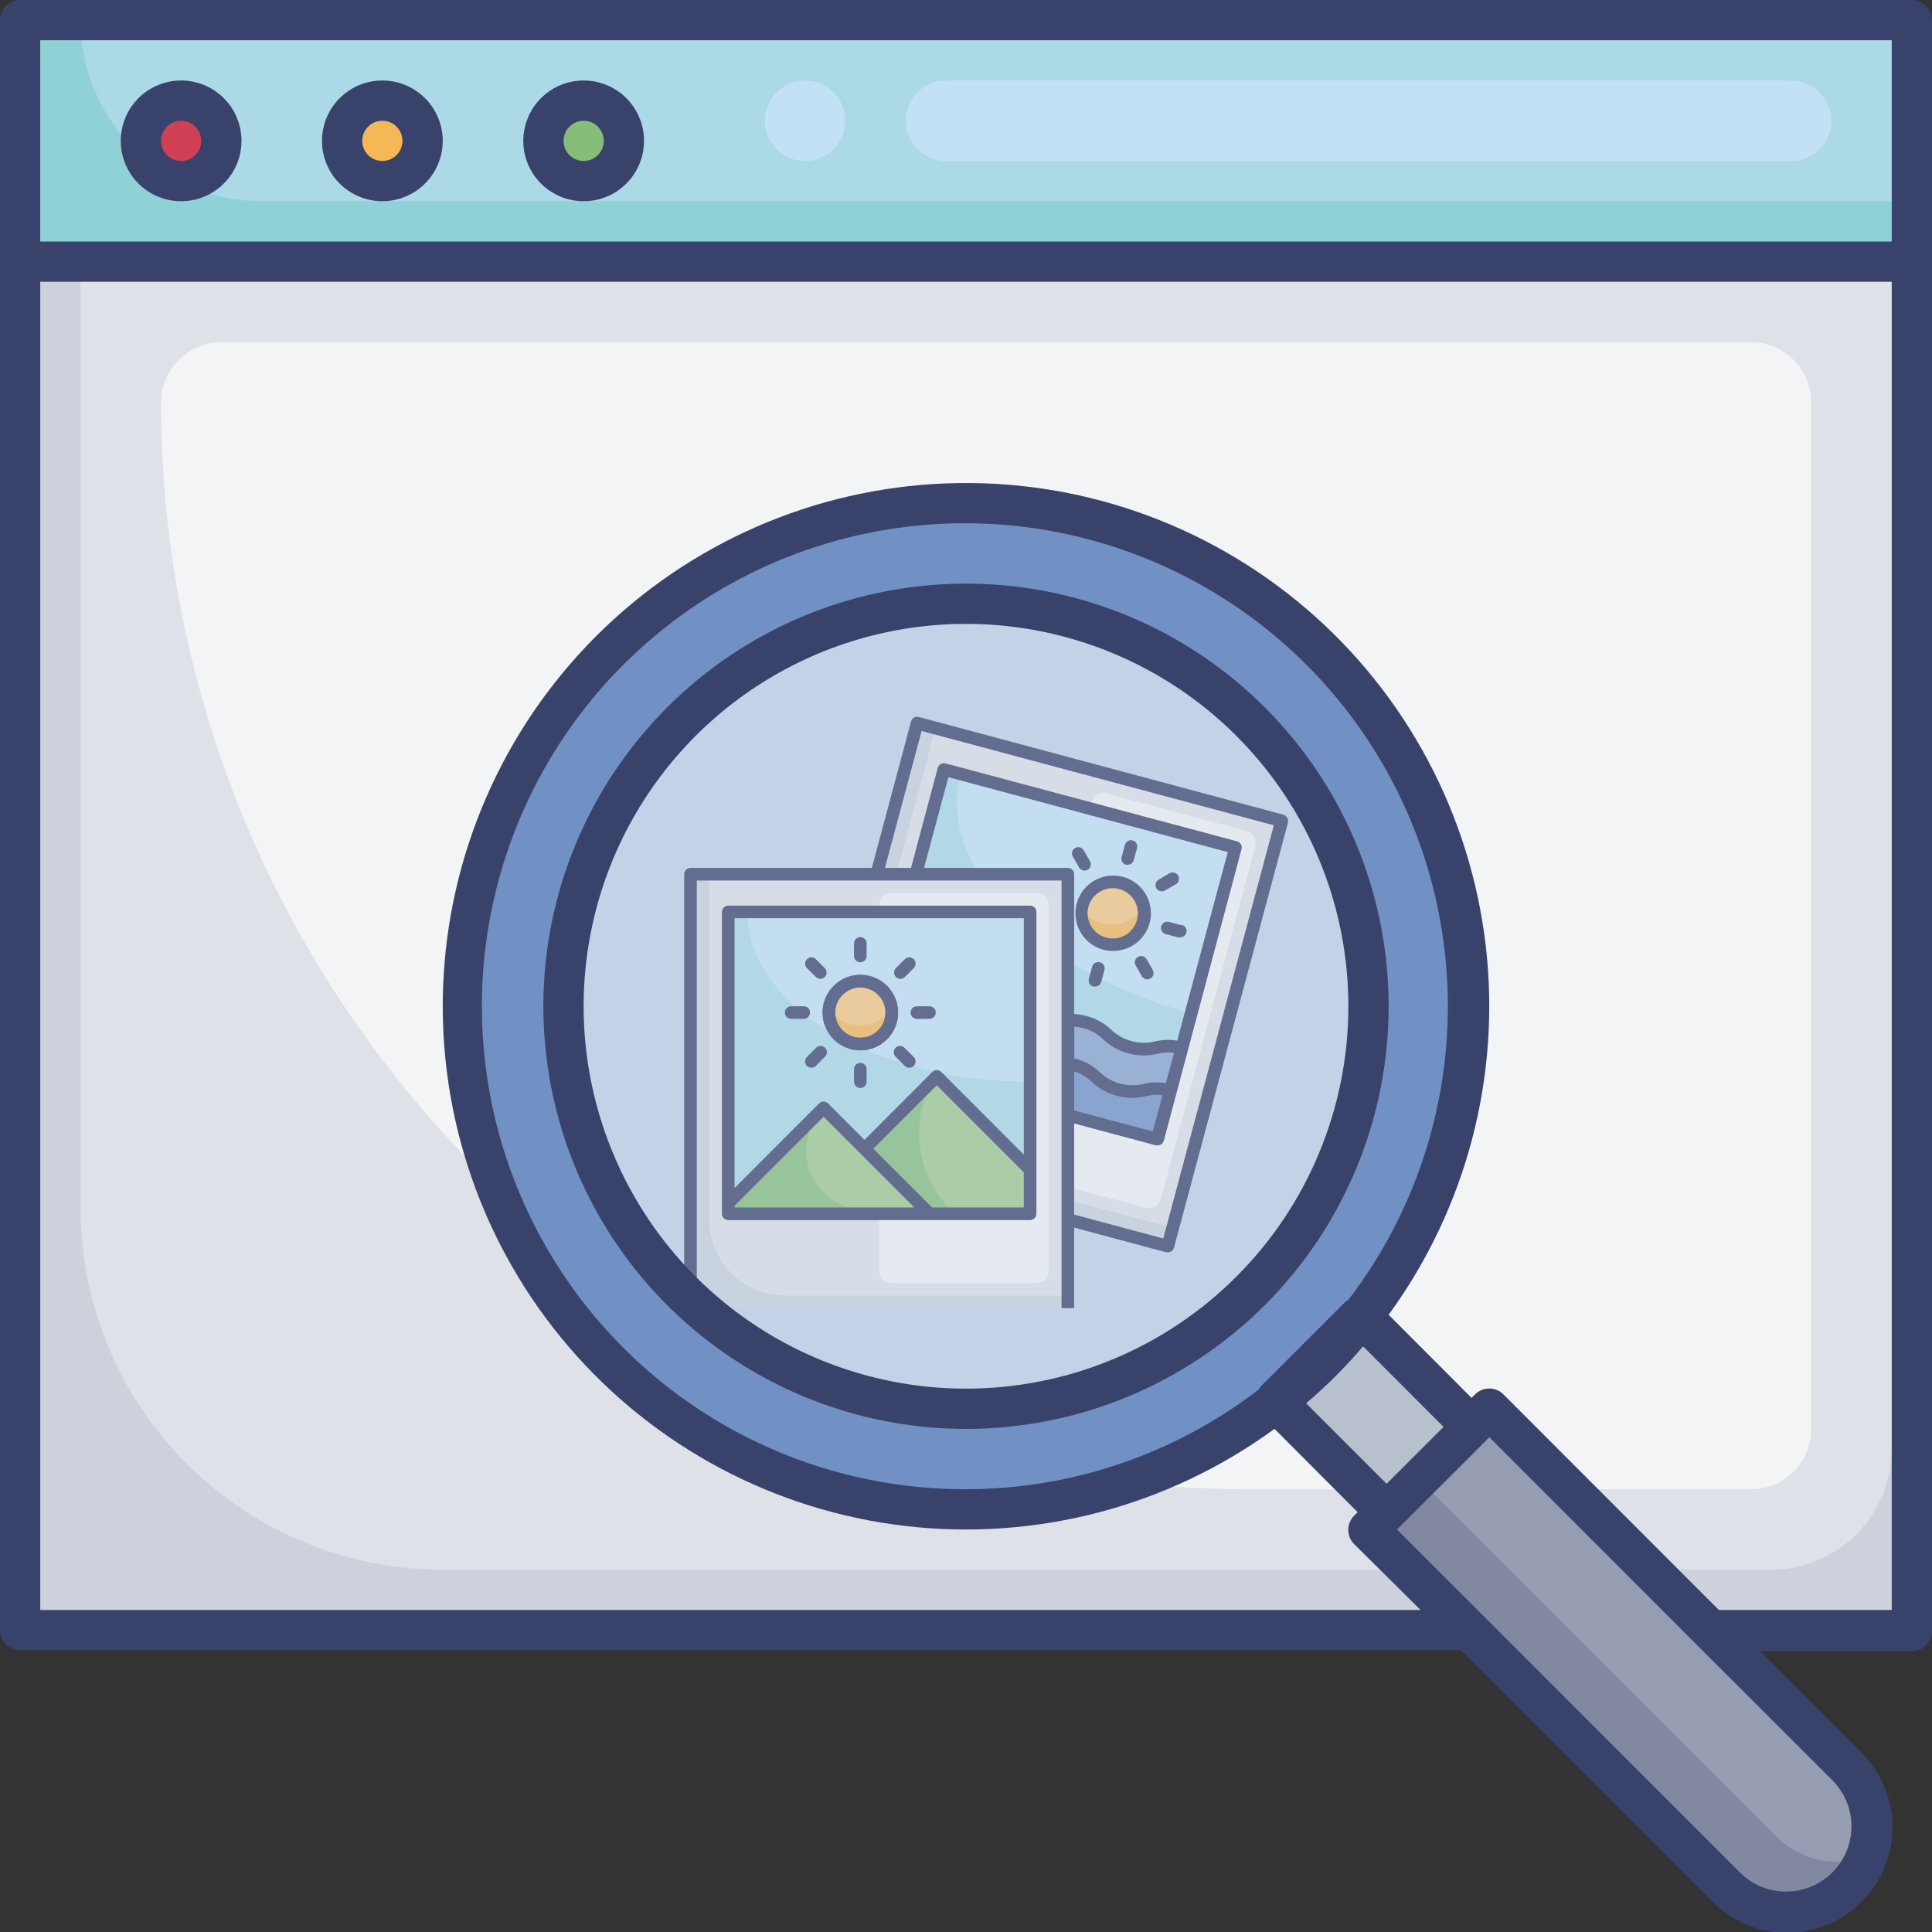 <svg width="71" height="71" viewBox="0 0 71 71" fill="none" xmlns="http://www.w3.org/2000/svg">
<rect x="0" y="0" width="71" height="71" fill="#333333" stroke="none"/>
<g clip-path="url(#clip0_3703_21523)">
<path d="M62.863 59.906H70.259V58.427V0.739H0.738V59.906H53.988H62.863Z" fill="#CCD1DC"/>
<path d="M69.519 53.25V0.739H2.957V44.375C2.957 47.905 4.36 51.291 6.856 53.788C9.353 56.285 12.739 57.687 16.27 57.687H65.082C66.259 57.687 67.388 57.22 68.22 56.387C69.052 55.555 69.519 54.427 69.519 53.25Z" fill="#DEE1E7"/>
<path d="M8.137 12.573H64.345C64.933 12.573 65.498 12.807 65.914 13.223C66.33 13.639 66.564 14.204 66.564 14.792V52.511C66.564 53.099 66.33 53.663 65.914 54.08C65.498 54.496 64.933 54.73 64.345 54.73H45.855C35.263 54.73 25.105 50.522 17.615 43.032C10.126 35.542 5.918 25.384 5.918 14.792V14.792C5.918 14.204 6.152 13.639 6.568 13.223C6.984 12.807 7.548 12.573 8.137 12.573V12.573Z" fill="#F3F4F5"/>
<path d="M50.015 48.356L46.877 51.494L50.946 55.562L54.083 52.425L50.015 48.356Z" fill="#B8C0CE"/>
<path d="M68.783 67.124C68.785 67.496 68.717 67.865 68.583 68.211C68.402 68.708 68.098 69.151 67.7 69.499C67.302 69.848 66.822 70.089 66.306 70.202C65.789 70.315 65.252 70.296 64.745 70.145C64.238 69.995 63.778 69.719 63.406 69.343L50.293 56.208L54.73 51.77L67.865 64.906C68.453 65.495 68.782 66.292 68.783 67.124Z" fill="#8288A1"/>
<path d="M68.781 67.124C68.784 67.496 68.716 67.865 68.582 68.211C68.235 68.346 67.866 68.413 67.494 68.411C66.663 68.411 65.865 68.081 65.276 67.494L52.141 54.359L54.729 51.77L67.864 64.906C68.451 65.495 68.781 66.292 68.781 67.124Z" fill="#969CB2"/>
<path d="M35.501 55.468C45.713 55.468 53.991 47.19 53.991 36.979C53.991 26.767 45.713 18.489 35.501 18.489C25.29 18.489 17.012 26.767 17.012 36.979C17.012 47.19 25.29 55.468 35.501 55.468Z" fill="#7190C4"/>
<path d="M35.499 51.771C43.668 51.771 50.29 45.148 50.29 36.979C50.29 28.81 43.668 22.188 35.499 22.188C27.329 22.188 20.707 28.81 20.707 36.979C20.707 45.148 27.329 51.771 35.499 51.771Z" fill="#C3D2E7"/>
<path d="M35.501 42.156C38.361 42.156 40.678 39.838 40.678 36.979C40.678 34.12 38.361 31.802 35.501 31.802C32.642 31.802 30.324 34.12 30.324 36.979C30.324 39.838 32.642 42.156 35.501 42.156Z" fill="#C3D2E7"/>
<path d="M70.259 0.739H0.738V9.614H70.259V0.739Z" fill="#90D1D7"/>
<path d="M2.957 0.739H70.259V7.396H9.613C7.848 7.396 6.155 6.694 4.907 5.446C3.658 4.198 2.957 2.505 2.957 0.739V0.739Z" fill="#ABD9E6"/>
<path d="M6.655 6.657C7.472 6.657 8.134 5.994 8.134 5.177C8.134 4.36 7.472 3.698 6.655 3.698C5.838 3.698 5.176 4.36 5.176 5.177C5.176 5.994 5.838 6.657 6.655 6.657Z" fill="#CF4055"/>
<path d="M14.053 6.657C14.87 6.657 15.533 5.994 15.533 5.177C15.533 4.36 14.87 3.698 14.053 3.698C13.236 3.698 12.574 4.36 12.574 5.177C12.574 5.994 13.236 6.657 14.053 6.657Z" fill="#F6B756"/>
<path d="M21.448 6.657C22.265 6.657 22.927 5.994 22.927 5.177C22.927 4.36 22.265 3.698 21.448 3.698C20.631 3.698 19.969 4.36 19.969 5.177C19.969 5.994 20.631 6.657 21.448 6.657Z" fill="#85BD79"/>
<path d="M70.26 0H0.74C0.543 0 0.355 0.078 0.217 0.217C0.078 0.355 0 0.543 0 0.74L0 59.906C0 60.102 0.078 60.291 0.217 60.429C0.355 60.568 0.543 60.646 0.74 60.646H53.686L62.902 69.861C63.26 70.228 63.687 70.519 64.159 70.72C64.631 70.92 65.138 71.025 65.651 71.027C66.163 71.03 66.672 70.931 67.146 70.737C67.62 70.542 68.051 70.255 68.413 69.892C68.776 69.53 69.063 69.099 69.257 68.625C69.452 68.151 69.551 67.643 69.548 67.13C69.545 66.617 69.441 66.11 69.24 65.638C69.04 65.167 68.749 64.739 68.382 64.381L64.684 60.683H70.26C70.457 60.683 70.645 60.605 70.783 60.466C70.922 60.328 71 60.139 71 59.943V0.74C71 0.543 70.922 0.355 70.783 0.217C70.645 0.078 70.457 0 70.26 0V0ZM1.479 1.479H69.521V8.875H1.479V1.479ZM68.042 67.125C68.039 67.598 67.897 68.061 67.633 68.454C67.368 68.847 66.994 69.153 66.556 69.334C66.118 69.515 65.637 69.562 65.172 69.471C64.708 69.379 64.281 69.152 63.944 68.818L54.515 59.381L51.334 56.208L51.468 56.083L54.603 52.947L54.729 52.814L62.34 60.431L67.339 65.424C67.562 65.647 67.739 65.912 67.86 66.204C67.98 66.496 68.042 66.809 68.042 67.125V67.125ZM35.5 54.729C31.492 54.739 27.599 53.391 24.454 50.907C21.31 48.422 19.098 44.946 18.18 41.045C17.262 37.143 17.692 33.046 19.399 29.42C21.105 25.794 23.989 22.852 27.581 21.073C31.172 19.294 35.26 18.783 39.179 19.623C43.098 20.464 46.617 22.605 49.164 25.7C51.711 28.794 53.135 32.66 53.206 36.667C53.276 40.674 51.989 44.587 49.552 47.77L49.456 47.829L46.32 50.965L46.261 51.061C43.177 53.437 39.393 54.727 35.5 54.729ZM50.092 49.478L53.05 52.437L50.957 54.529L47.999 51.571C48.751 50.93 49.451 50.23 50.092 49.478V49.478ZM63.168 59.167L55.254 51.246C55.185 51.176 55.104 51.121 55.014 51.084C54.923 51.046 54.827 51.027 54.729 51.027C54.632 51.027 54.535 51.046 54.445 51.084C54.355 51.121 54.273 51.176 54.204 51.246L54.078 51.371L51.031 48.317C53.886 44.406 55.161 39.561 54.6 34.752C54.039 29.942 51.684 25.52 48.005 22.371C44.326 19.222 39.595 17.577 34.756 17.765C29.917 17.952 25.327 19.958 21.903 23.382C18.479 26.806 16.473 31.396 16.285 36.235C16.098 41.074 17.743 45.805 20.892 49.484C24.041 53.163 28.462 55.518 33.272 56.079C38.082 56.64 42.927 55.366 46.838 52.51L49.892 55.572L49.767 55.698C49.697 55.767 49.642 55.849 49.605 55.939C49.567 56.029 49.548 56.126 49.548 56.223C49.548 56.321 49.567 56.417 49.605 56.508C49.642 56.598 49.697 56.679 49.767 56.748L52.207 59.167H1.479V10.354H69.521V59.167H63.168Z" fill="#39426A"/>
<path d="M6.656 2.958C6.217 2.958 5.788 3.088 5.424 3.332C5.059 3.576 4.774 3.922 4.606 4.328C4.438 4.733 4.395 5.179 4.48 5.61C4.566 6.04 4.777 6.435 5.087 6.746C5.398 7.056 5.793 7.267 6.223 7.353C6.654 7.438 7.1 7.395 7.505 7.227C7.911 7.059 8.257 6.774 8.501 6.409C8.745 6.045 8.875 5.616 8.875 5.177C8.875 4.588 8.641 4.024 8.225 3.608C7.809 3.192 7.245 2.958 6.656 2.958V2.958ZM6.656 5.916C6.51 5.916 6.367 5.873 6.245 5.792C6.124 5.71 6.029 5.595 5.973 5.46C5.917 5.325 5.902 5.176 5.931 5.032C5.959 4.889 6.03 4.757 6.133 4.654C6.237 4.55 6.369 4.48 6.512 4.451C6.655 4.423 6.804 4.437 6.939 4.493C7.074 4.549 7.19 4.644 7.271 4.766C7.352 4.887 7.396 5.03 7.396 5.177C7.396 5.373 7.318 5.561 7.179 5.7C7.041 5.838 6.852 5.916 6.656 5.916Z" fill="#39426A"/>
<path d="M14.051 2.958C13.612 2.958 13.183 3.088 12.818 3.332C12.453 3.576 12.169 3.922 12.001 4.328C11.833 4.733 11.789 5.179 11.875 5.61C11.96 6.04 12.172 6.435 12.482 6.746C12.792 7.056 13.188 7.267 13.618 7.353C14.048 7.438 14.494 7.395 14.9 7.227C15.305 7.059 15.652 6.774 15.896 6.409C16.139 6.045 16.27 5.616 16.27 5.177C16.27 4.588 16.036 4.024 15.62 3.608C15.204 3.192 14.639 2.958 14.051 2.958V2.958ZM14.051 5.916C13.905 5.916 13.761 5.873 13.64 5.792C13.518 5.71 13.424 5.595 13.367 5.46C13.312 5.325 13.297 5.176 13.325 5.032C13.354 4.889 13.424 4.757 13.528 4.654C13.631 4.55 13.763 4.48 13.906 4.451C14.05 4.423 14.199 4.437 14.334 4.493C14.469 4.549 14.585 4.644 14.666 4.766C14.747 4.887 14.79 5.03 14.79 5.177C14.79 5.373 14.712 5.561 14.574 5.7C14.435 5.838 14.247 5.916 14.051 5.916Z" fill="#39426A"/>
<path d="M21.449 2.958C21.01 2.958 20.581 3.088 20.216 3.332C19.852 3.576 19.567 3.922 19.399 4.328C19.231 4.733 19.188 5.179 19.273 5.61C19.359 6.04 19.57 6.435 19.88 6.746C20.191 7.056 20.586 7.267 21.016 7.353C21.447 7.438 21.893 7.395 22.298 7.227C22.704 7.059 23.05 6.774 23.294 6.409C23.538 6.045 23.668 5.616 23.668 5.177C23.668 4.588 23.434 4.024 23.018 3.608C22.602 3.192 22.038 2.958 21.449 2.958V2.958ZM21.449 5.916C21.303 5.916 21.16 5.873 21.038 5.792C20.917 5.71 20.822 5.595 20.766 5.46C20.71 5.325 20.695 5.176 20.724 5.032C20.752 4.889 20.823 4.757 20.926 4.654C21.03 4.55 21.162 4.48 21.305 4.451C21.448 4.423 21.597 4.437 21.732 4.493C21.867 4.549 21.983 4.644 22.064 4.766C22.145 4.887 22.189 5.03 22.189 5.177C22.189 5.373 22.111 5.561 21.972 5.7C21.834 5.838 21.645 5.916 21.449 5.916Z" fill="#39426A"/>
<path d="M65.823 2.958H34.76C33.944 2.958 33.281 3.62 33.281 4.437C33.281 5.254 33.944 5.916 34.76 5.916H65.823C66.64 5.916 67.302 5.254 67.302 4.437C67.302 3.62 66.64 2.958 65.823 2.958Z" fill="#C3E1F5"/>
<path d="M29.585 5.916C30.402 5.916 31.064 5.254 31.064 4.437C31.064 3.62 30.402 2.958 29.585 2.958C28.768 2.958 28.105 3.62 28.105 4.437C28.105 5.254 28.768 5.916 29.585 5.916Z" fill="#C3E1F5"/>
<g opacity="0.7" clip-path="url(#clip1_3703_21523)">
<path d="M33.705 26.58L29.518 42.207L42.912 45.796L47.099 30.169L33.705 26.58Z" fill="#CCD1DC"/>
<path d="M47.101 30.168L43.094 45.126L33.047 42.434C32.695 42.339 32.365 42.177 32.077 41.955C31.788 41.733 31.545 41.456 31.363 41.141C31.181 40.825 31.063 40.477 31.016 40.116C30.968 39.755 30.993 39.388 31.087 39.036L34.376 26.759L47.101 30.168Z" fill="#DEE1E7"/>
<path d="M45.804 30.539L40.669 29.164C40.423 29.098 40.169 29.244 40.103 29.49L36.634 42.439C36.568 42.685 36.714 42.939 36.96 43.005L42.095 44.381C42.342 44.447 42.595 44.3 42.661 44.054L46.131 31.105C46.197 30.859 46.05 30.605 45.804 30.539Z" fill="#F3F4F5"/>
<path d="M34.627 28.335L31.756 39.051L42.472 41.922L45.343 31.207L34.627 28.335Z" fill="#ABD9E6"/>
<path d="M43.011 40.081L42.533 41.867L39.244 40.986V39.082C39.31 39.092 39.376 39.106 39.441 39.124C40.333 39.355 40.215 39.817 41.107 40.048C41.999 40.279 42.119 39.84 43.011 40.081Z" fill="#7190C4"/>
<path d="M43.43 38.515L43.011 40.078C42.119 39.846 41.999 40.286 41.107 40.045C40.215 39.805 40.333 39.352 39.441 39.121C39.376 39.103 39.31 39.09 39.244 39.079V37.489C39.452 37.477 39.66 37.5 39.859 37.558C40.751 37.79 40.633 38.252 41.525 38.483C42.417 38.714 42.538 38.275 43.43 38.515Z" fill="#89A3CE"/>
<path d="M45.342 31.201L43.724 37.228C38.177 35.742 34.401 31.839 35.293 28.508L45.342 31.201Z" fill="#C3E1F5"/>
<path d="M39.244 32.126H25.377V48.304H39.244V32.126Z" fill="#CCD1DC"/>
<path d="M39.244 32.126V47.611H28.844C28.108 47.611 27.403 47.319 26.883 46.799C26.363 46.279 26.07 45.573 26.07 44.838V32.126H39.244Z" fill="#DEE1E7"/>
<path d="M38.089 32.819H32.773C32.517 32.819 32.31 33.026 32.31 33.282V46.687C32.31 46.942 32.517 47.149 32.773 47.149H38.089C38.344 47.149 38.551 46.942 38.551 46.687V33.282C38.551 33.026 38.344 32.819 38.089 32.819Z" fill="#F3F4F5"/>
<path d="M37.857 33.513H26.764V44.606H37.857V33.513Z" fill="#ABD9E6"/>
<path d="M37.857 42.987V44.605H34.159L31.77 42.215L34.427 39.558L37.857 42.987Z" fill="#85BD79"/>
<path d="M37.857 42.987V44.605H34.159L31.77 42.215L34.427 39.558L37.857 42.987Z" fill="#85BD79"/>
<path d="M37.856 42.987V44.605H35.082L34.944 44.467C34.329 43.852 33.932 43.054 33.813 42.193C33.694 41.333 33.86 40.456 34.285 39.699L34.426 39.558L37.856 42.987Z" fill="#9FC98A"/>
<path d="M34.16 44.607H26.764V44.219L30.267 40.715L34.16 44.607Z" fill="#85BD79"/>
<path d="M34.157 44.607L31.71 44.477C31.284 44.455 30.875 44.309 30.53 44.058C30.185 43.808 29.921 43.462 29.768 43.065C29.615 42.667 29.581 42.233 29.669 41.816C29.757 41.399 29.965 41.017 30.265 40.715V40.715L34.157 44.607Z" fill="#9FC98A"/>
<path d="M37.857 33.513V39.753C32.114 39.753 27.457 36.959 27.457 33.513H37.857Z" fill="#C3E1F5"/>
<path d="M32.768 37.212C32.768 37.518 32.647 37.812 32.43 38.029C32.213 38.245 31.919 38.367 31.613 38.367C31.306 38.367 31.012 38.245 30.796 38.029C30.579 37.812 30.457 37.518 30.457 37.212C30.457 37.094 30.474 36.977 30.508 36.865C30.58 36.629 30.727 36.422 30.926 36.275C31.125 36.128 31.365 36.048 31.613 36.048C31.86 36.048 32.101 36.128 32.3 36.275C32.498 36.422 32.645 36.629 32.717 36.865C32.751 36.977 32.768 37.094 32.768 37.212Z" fill="#F6B756"/>
<path d="M31.614 37.672C32.225 37.672 32.719 37.31 32.719 36.863C32.719 36.416 32.225 36.054 31.614 36.054C31.004 36.054 30.51 36.416 30.51 36.863C30.51 37.31 31.004 37.672 31.614 37.672Z" fill="#FAC77D"/>
<path d="M31.614 37.672C32.225 37.672 32.719 37.31 32.719 36.863C32.719 36.416 32.225 36.054 31.614 36.054C31.004 36.054 30.51 36.416 30.51 36.863C30.51 37.31 31.004 37.672 31.614 37.672Z" fill="#FAC77D"/>
<path d="M42.016 33.513C42.016 33.82 41.895 34.114 41.678 34.331C41.461 34.547 41.167 34.669 40.861 34.669C40.554 34.669 40.26 34.547 40.044 34.331C39.827 34.114 39.705 33.82 39.705 33.513C39.706 33.396 39.723 33.279 39.756 33.167C39.828 32.93 39.975 32.723 40.174 32.576C40.373 32.429 40.613 32.35 40.861 32.35C41.108 32.35 41.349 32.429 41.548 32.576C41.746 32.723 41.893 32.93 41.965 33.167C41.999 33.279 42.016 33.396 42.016 33.513V33.513Z" fill="#F6B756"/>
<path d="M40.859 33.976C41.469 33.976 41.963 33.614 41.963 33.167C41.963 32.721 41.469 32.358 40.859 32.358C40.248 32.358 39.754 32.721 39.754 33.167C39.754 33.614 40.248 33.976 40.859 33.976Z" fill="#FAC77D"/>
<path d="M26.762 44.837H37.856C37.917 44.837 37.976 44.812 38.02 44.769C38.063 44.726 38.087 44.667 38.087 44.606V33.512C38.087 33.451 38.063 33.392 38.02 33.349C37.976 33.305 37.917 33.281 37.856 33.281H26.762C26.701 33.281 26.642 33.305 26.599 33.349C26.556 33.392 26.531 33.451 26.531 33.512V44.606C26.531 44.667 26.556 44.726 26.599 44.769C26.642 44.812 26.701 44.837 26.762 44.837ZM26.994 44.312L30.266 41.039L33.601 44.374H26.994V44.312ZM34.253 44.374L32.094 42.216L34.426 39.884L37.625 43.083V44.374H34.253ZM37.625 33.743V42.431L34.59 39.394C34.569 39.372 34.543 39.355 34.515 39.343C34.487 39.332 34.457 39.325 34.426 39.325C34.396 39.325 34.366 39.332 34.337 39.343C34.309 39.355 34.284 39.372 34.262 39.394L31.768 41.89L30.43 40.55C30.409 40.528 30.383 40.511 30.355 40.499C30.327 40.487 30.297 40.481 30.266 40.481C30.236 40.481 30.205 40.487 30.177 40.499C30.149 40.511 30.123 40.528 30.102 40.55L26.994 43.66V33.743H37.625Z" fill="#39426A"/>
<path d="M31.617 38.599C31.892 38.599 32.16 38.517 32.388 38.365C32.616 38.213 32.793 37.996 32.898 37.743C33.003 37.489 33.031 37.21 32.977 36.941C32.924 36.672 32.792 36.425 32.598 36.231C32.404 36.037 32.157 35.905 31.888 35.852C31.619 35.798 31.34 35.826 31.087 35.931C30.833 36.036 30.616 36.214 30.464 36.441C30.312 36.669 30.23 36.938 30.23 37.212C30.23 37.58 30.377 37.932 30.637 38.193C30.897 38.453 31.249 38.599 31.617 38.599V38.599ZM31.617 36.287C31.8 36.287 31.979 36.342 32.131 36.443C32.283 36.545 32.401 36.689 32.471 36.858C32.541 37.027 32.56 37.213 32.524 37.392C32.488 37.572 32.4 37.736 32.271 37.866C32.142 37.995 31.977 38.083 31.797 38.119C31.618 38.154 31.432 38.136 31.263 38.066C31.095 37.996 30.95 37.878 30.849 37.725C30.747 37.574 30.693 37.395 30.693 37.212C30.693 36.967 30.79 36.732 30.963 36.558C31.137 36.385 31.372 36.287 31.617 36.287Z" fill="#39426A"/>
<path d="M31.617 38.599C31.892 38.599 32.16 38.517 32.388 38.365C32.616 38.213 32.793 37.996 32.898 37.743C33.003 37.489 33.031 37.21 32.977 36.941C32.924 36.672 32.792 36.425 32.598 36.231C32.404 36.037 32.157 35.905 31.888 35.852C31.619 35.798 31.34 35.826 31.087 35.931C30.833 36.036 30.616 36.214 30.464 36.441C30.312 36.669 30.23 36.938 30.23 37.212C30.23 37.58 30.377 37.932 30.637 38.193C30.897 38.453 31.249 38.599 31.617 38.599V38.599ZM31.617 36.287C31.8 36.287 31.979 36.342 32.131 36.443C32.283 36.545 32.401 36.689 32.471 36.858C32.541 37.027 32.56 37.213 32.524 37.392C32.488 37.572 32.4 37.736 32.271 37.866C32.142 37.995 31.977 38.083 31.797 38.119C31.618 38.154 31.432 38.136 31.263 38.066C31.095 37.996 30.95 37.878 30.849 37.725C30.747 37.574 30.693 37.395 30.693 37.212C30.693 36.967 30.79 36.732 30.963 36.558C31.137 36.385 31.372 36.287 31.617 36.287Z" fill="#39426A"/>
<path d="M31.616 35.363C31.677 35.363 31.736 35.339 31.779 35.295C31.823 35.252 31.847 35.193 31.847 35.132V34.67C31.847 34.608 31.823 34.55 31.779 34.506C31.736 34.463 31.677 34.438 31.616 34.438C31.555 34.438 31.496 34.463 31.453 34.506C31.409 34.55 31.385 34.608 31.385 34.67V35.132C31.385 35.193 31.409 35.252 31.453 35.295C31.496 35.339 31.555 35.363 31.616 35.363Z" fill="#39426A"/>
<path d="M31.616 39.06C31.555 39.06 31.496 39.084 31.453 39.127C31.409 39.171 31.385 39.229 31.385 39.291V39.753C31.385 39.814 31.409 39.873 31.453 39.916C31.496 39.96 31.555 39.984 31.616 39.984C31.677 39.984 31.736 39.96 31.779 39.916C31.823 39.873 31.847 39.814 31.847 39.753V39.291C31.847 39.229 31.823 39.171 31.779 39.127C31.736 39.084 31.677 39.06 31.616 39.06Z" fill="#39426A"/>
<path d="M33.465 37.211C33.465 37.272 33.489 37.331 33.532 37.374C33.576 37.417 33.635 37.442 33.696 37.442H34.158C34.219 37.442 34.278 37.417 34.322 37.374C34.365 37.331 34.389 37.272 34.389 37.211C34.389 37.149 34.365 37.09 34.322 37.047C34.278 37.004 34.219 36.98 34.158 36.98H33.696C33.635 36.98 33.576 37.004 33.532 37.047C33.489 37.09 33.465 37.149 33.465 37.211Z" fill="#39426A"/>
<path d="M29.075 37.442H29.537C29.598 37.442 29.657 37.417 29.701 37.374C29.744 37.331 29.768 37.272 29.768 37.211C29.768 37.149 29.744 37.09 29.701 37.047C29.657 37.004 29.598 36.98 29.537 36.98H29.075C29.014 36.98 28.955 37.004 28.911 37.047C28.868 37.09 28.844 37.149 28.844 37.211C28.844 37.272 28.868 37.331 28.911 37.374C28.955 37.417 29.014 37.442 29.075 37.442Z" fill="#39426A"/>
<path d="M33.086 35.973C33.117 35.973 33.147 35.967 33.175 35.955C33.204 35.943 33.229 35.925 33.251 35.904L33.579 35.578C33.6 35.556 33.617 35.531 33.629 35.502C33.641 35.474 33.647 35.444 33.647 35.414C33.647 35.383 33.641 35.353 33.629 35.325C33.617 35.297 33.6 35.271 33.579 35.25C33.557 35.228 33.532 35.211 33.503 35.199C33.475 35.188 33.445 35.182 33.415 35.182C33.384 35.182 33.354 35.188 33.326 35.199C33.298 35.211 33.272 35.228 33.251 35.25L32.925 35.578C32.882 35.621 32.857 35.68 32.857 35.741C32.857 35.802 32.882 35.86 32.925 35.904C32.967 35.947 33.026 35.972 33.086 35.973Z" fill="#39426A"/>
<path d="M29.98 38.518L29.652 38.844C29.631 38.865 29.613 38.891 29.602 38.919C29.59 38.947 29.584 38.977 29.584 39.008C29.584 39.038 29.59 39.069 29.602 39.097C29.613 39.125 29.631 39.15 29.652 39.172C29.674 39.193 29.7 39.21 29.728 39.222C29.756 39.233 29.786 39.239 29.816 39.239C29.847 39.239 29.877 39.233 29.905 39.222C29.933 39.21 29.959 39.193 29.98 39.172L30.306 38.844C30.331 38.823 30.35 38.797 30.364 38.769C30.378 38.74 30.386 38.709 30.387 38.677C30.388 38.645 30.383 38.614 30.371 38.584C30.36 38.554 30.342 38.527 30.32 38.505C30.297 38.482 30.27 38.465 30.24 38.453C30.211 38.441 30.179 38.436 30.147 38.437C30.115 38.438 30.084 38.446 30.055 38.46C30.027 38.474 30.001 38.494 29.98 38.518Z" fill="#39426A"/>
<path d="M33.25 38.518C33.23 38.494 33.204 38.474 33.175 38.46C33.147 38.446 33.116 38.438 33.084 38.437C33.052 38.436 33.02 38.441 32.991 38.453C32.961 38.465 32.934 38.482 32.911 38.505C32.889 38.527 32.871 38.554 32.86 38.584C32.848 38.614 32.843 38.645 32.844 38.677C32.845 38.709 32.853 38.74 32.867 38.769C32.881 38.797 32.9 38.823 32.925 38.844L33.25 39.172C33.272 39.193 33.298 39.21 33.326 39.222C33.354 39.233 33.384 39.239 33.414 39.239C33.445 39.239 33.475 39.233 33.503 39.222C33.531 39.21 33.557 39.193 33.579 39.172C33.6 39.15 33.617 39.125 33.629 39.097C33.641 39.069 33.647 39.038 33.647 39.008C33.647 38.977 33.641 38.947 33.629 38.919C33.617 38.891 33.6 38.865 33.579 38.844L33.25 38.518Z" fill="#39426A"/>
<path d="M29.984 35.904C30.027 35.947 30.086 35.971 30.147 35.971C30.208 35.971 30.267 35.947 30.31 35.904C30.353 35.86 30.377 35.802 30.377 35.741C30.377 35.68 30.353 35.621 30.31 35.578L29.984 35.25C29.962 35.228 29.937 35.211 29.909 35.199C29.881 35.188 29.85 35.182 29.82 35.182C29.79 35.182 29.759 35.188 29.731 35.199C29.703 35.211 29.677 35.228 29.656 35.25C29.634 35.271 29.617 35.297 29.606 35.325C29.594 35.353 29.588 35.383 29.588 35.414C29.588 35.444 29.594 35.474 29.606 35.502C29.617 35.531 29.634 35.556 29.656 35.578L29.984 35.904Z" fill="#39426A"/>
<path d="M47.302 30.047C47.27 29.995 47.22 29.956 47.161 29.939L33.765 26.349C33.736 26.341 33.705 26.339 33.675 26.343C33.645 26.347 33.615 26.357 33.589 26.372C33.562 26.387 33.539 26.408 33.521 26.432C33.502 26.456 33.489 26.484 33.481 26.514L32.041 31.896H25.376C25.314 31.896 25.256 31.921 25.212 31.964C25.169 32.007 25.145 32.066 25.145 32.127V48.306C25.145 48.367 25.169 48.426 25.212 48.469C25.256 48.513 25.314 48.537 25.376 48.537H39.243C39.304 48.537 39.363 48.513 39.406 48.469C39.45 48.426 39.474 48.367 39.474 48.306V45.114L42.853 46.02C42.873 46.022 42.893 46.022 42.913 46.02C42.965 46.022 43.016 46.006 43.058 45.975C43.1 45.944 43.131 45.899 43.144 45.849L47.332 30.23C47.346 30.168 47.336 30.102 47.302 30.047ZM39.012 48.075H25.607V32.359H39.012V48.075ZM39.474 39.375C39.717 39.447 39.938 39.578 40.119 39.754C40.376 40.004 40.695 40.181 41.043 40.267C41.227 40.319 41.416 40.346 41.607 40.348C41.774 40.346 41.94 40.325 42.102 40.286C42.304 40.233 42.514 40.221 42.721 40.251L42.365 41.58L39.474 40.808V39.375ZM42.844 39.807C42.567 39.758 42.284 39.769 42.012 39.838C41.733 39.903 41.442 39.898 41.166 39.824C40.889 39.749 40.635 39.608 40.426 39.412C40.169 39.162 39.85 38.985 39.502 38.899H39.479V37.727C39.588 37.737 39.696 37.756 39.802 37.785C40.083 37.85 40.339 37.992 40.542 38.197C40.8 38.444 41.119 38.621 41.466 38.71C41.649 38.76 41.838 38.786 42.028 38.788C42.195 38.786 42.362 38.766 42.525 38.728C42.727 38.676 42.937 38.664 43.144 38.694L42.844 39.807ZM43.262 38.245C42.986 38.197 42.702 38.208 42.43 38.275C42.151 38.34 41.861 38.336 41.584 38.261C41.307 38.187 41.053 38.046 40.844 37.85C40.587 37.6 40.268 37.423 39.92 37.337C39.774 37.298 39.625 37.273 39.474 37.263V32.127C39.474 32.066 39.45 32.007 39.406 31.964C39.363 31.921 39.304 31.896 39.243 31.896H33.957L34.852 28.561L45.12 31.314L43.262 38.245ZM42.749 45.514L39.474 44.636V41.287L42.478 42.091H42.539C42.591 42.093 42.642 42.077 42.684 42.046C42.726 42.015 42.756 41.97 42.77 41.92L45.626 31.203C45.634 31.174 45.636 31.143 45.633 31.113C45.629 31.082 45.619 31.053 45.603 31.027C45.588 31 45.568 30.977 45.544 30.959C45.519 30.94 45.492 30.927 45.462 30.919L34.748 28.055C34.688 28.04 34.625 28.049 34.572 28.078C34.545 28.093 34.522 28.114 34.504 28.138C34.485 28.162 34.471 28.19 34.463 28.219L33.479 31.896H32.52L33.869 26.863L46.812 30.329L42.749 45.514Z" fill="#39426A"/>
<path d="M42.248 33.922C42.319 33.658 42.309 33.378 42.222 33.119C42.134 32.86 41.971 32.632 41.755 32.465C41.538 32.298 41.276 32.199 41.003 32.18C40.73 32.161 40.458 32.224 40.22 32.36C39.982 32.495 39.79 32.699 39.668 32.943C39.545 33.188 39.498 33.464 39.532 33.735C39.566 34.007 39.68 34.263 39.859 34.47C40.038 34.677 40.274 34.827 40.538 34.9C40.654 34.93 40.775 34.945 40.896 34.946C41.203 34.949 41.502 34.85 41.746 34.665C41.991 34.48 42.167 34.218 42.248 33.922V33.922ZM41.785 33.804C41.738 33.981 41.639 34.139 41.502 34.26C41.365 34.38 41.194 34.458 41.013 34.481C40.832 34.505 40.648 34.475 40.484 34.394C40.32 34.313 40.184 34.185 40.092 34.027C40.001 33.869 39.958 33.687 39.97 33.505C39.982 33.322 40.048 33.147 40.159 33.002C40.27 32.857 40.422 32.748 40.595 32.69C40.768 32.631 40.955 32.624 41.131 32.672C41.249 32.703 41.359 32.757 41.455 32.831C41.551 32.905 41.632 32.997 41.693 33.102C41.754 33.208 41.793 33.324 41.809 33.444C41.825 33.565 41.817 33.687 41.785 33.804V33.804Z" fill="#39426A"/>
<path d="M41.374 31.778C41.394 31.781 41.414 31.781 41.434 31.778C41.486 31.779 41.537 31.764 41.579 31.733C41.621 31.701 41.651 31.657 41.665 31.607L41.785 31.168C41.801 31.109 41.793 31.046 41.762 30.993C41.732 30.941 41.682 30.902 41.623 30.886C41.594 30.878 41.563 30.875 41.533 30.879C41.503 30.883 41.474 30.893 41.447 30.908C41.421 30.924 41.398 30.944 41.379 30.968C41.361 30.992 41.347 31.02 41.339 31.05L41.221 31.496C41.205 31.553 41.212 31.615 41.241 31.668C41.269 31.72 41.317 31.76 41.374 31.778V31.778Z" fill="#39426A"/>
<path d="M40.417 35.362C40.358 35.347 40.295 35.356 40.243 35.386C40.19 35.417 40.151 35.468 40.136 35.527L40.015 35.973C40 36.032 40.008 36.095 40.039 36.148C40.07 36.2 40.12 36.239 40.179 36.255C40.199 36.257 40.22 36.257 40.24 36.255C40.292 36.256 40.343 36.24 40.386 36.209C40.428 36.177 40.458 36.132 40.471 36.081L40.591 35.635C40.603 35.576 40.592 35.514 40.56 35.464C40.527 35.413 40.476 35.376 40.417 35.362V35.362Z" fill="#39426A"/>
<path d="M43.403 33.998L42.955 33.878C42.895 33.863 42.832 33.871 42.779 33.902C42.726 33.933 42.687 33.984 42.672 34.044C42.656 34.103 42.665 34.166 42.696 34.219C42.727 34.272 42.778 34.311 42.837 34.327L43.283 34.444C43.303 34.448 43.323 34.448 43.343 34.444C43.404 34.452 43.466 34.436 43.515 34.398C43.564 34.36 43.596 34.305 43.604 34.243C43.612 34.182 43.596 34.12 43.558 34.071C43.52 34.022 43.465 33.99 43.403 33.982V33.998Z" fill="#39426A"/>
<path d="M39.855 31.995C39.896 31.995 39.936 31.985 39.971 31.965C40.006 31.944 40.036 31.915 40.056 31.88C40.076 31.845 40.087 31.805 40.087 31.764C40.087 31.724 40.077 31.684 40.056 31.648L39.825 31.246C39.81 31.22 39.789 31.197 39.765 31.178C39.741 31.16 39.714 31.147 39.684 31.139C39.655 31.131 39.624 31.129 39.594 31.134C39.564 31.138 39.535 31.148 39.508 31.163C39.456 31.194 39.418 31.244 39.402 31.303C39.387 31.362 39.395 31.425 39.425 31.477L39.656 31.88C39.676 31.915 39.706 31.944 39.74 31.964C39.775 31.984 39.815 31.995 39.855 31.995Z" fill="#39426A"/>
<path d="M42.136 35.25C42.12 35.223 42.1 35.2 42.076 35.182C42.052 35.163 42.024 35.15 41.995 35.142C41.965 35.135 41.934 35.133 41.904 35.137C41.874 35.141 41.845 35.151 41.819 35.166C41.767 35.197 41.728 35.248 41.713 35.306C41.697 35.365 41.706 35.428 41.736 35.481L41.967 35.883C41.999 35.933 42.049 35.969 42.107 35.983C42.165 35.998 42.226 35.989 42.278 35.959C42.329 35.929 42.367 35.881 42.384 35.823C42.401 35.766 42.394 35.705 42.367 35.652L42.136 35.25Z" fill="#39426A"/>
<path d="M42.812 32.726L43.212 32.495C43.266 32.464 43.304 32.413 43.321 32.354C43.337 32.294 43.328 32.231 43.298 32.178C43.282 32.151 43.262 32.128 43.238 32.11C43.214 32.091 43.187 32.078 43.157 32.069C43.098 32.053 43.034 32.062 42.981 32.092L42.581 32.324C42.528 32.354 42.489 32.405 42.473 32.464C42.457 32.523 42.465 32.587 42.496 32.64C42.526 32.693 42.577 32.732 42.636 32.748C42.696 32.764 42.759 32.756 42.812 32.726Z" fill="#39426A"/>
</g>
<path d="M51.031 36.98C51.031 33.908 50.12 30.905 48.414 28.351C46.707 25.797 44.282 23.806 41.444 22.631C38.606 21.455 35.483 21.147 32.47 21.747C29.457 22.346 26.69 23.825 24.518 25.997C22.346 28.169 20.866 30.937 20.267 33.95C19.668 36.962 19.976 40.085 21.151 42.923C22.326 45.761 24.317 48.187 26.871 49.893C29.425 51.6 32.428 52.511 35.5 52.511C39.619 52.511 43.57 50.874 46.482 47.962C49.395 45.049 51.031 41.099 51.031 36.98ZM35.5 51.032C32.721 51.032 30.004 50.208 27.693 48.663C25.382 47.119 23.581 44.925 22.518 42.357C21.454 39.789 21.176 36.964 21.718 34.238C22.26 31.512 23.599 29.008 25.564 27.043C27.529 25.078 30.033 23.74 32.759 23.197C35.484 22.655 38.31 22.933 40.877 23.997C43.445 25.061 45.64 26.862 47.184 29.173C48.728 31.483 49.552 34.2 49.552 36.98C49.552 40.706 48.072 44.281 45.436 46.916C42.801 49.551 39.227 51.032 35.5 51.032Z" fill="#39426A"/>
</g>
<defs>
<clipPath id="clip0_3703_21523">
<rect width="71" height="71" fill="white"/>
</clipPath>
<clipPath id="clip1_3703_21523">
<rect width="22.188" height="22.188" fill="white" transform="translate(25.145 25.886)"/>
</clipPath>
</defs>
</svg>

